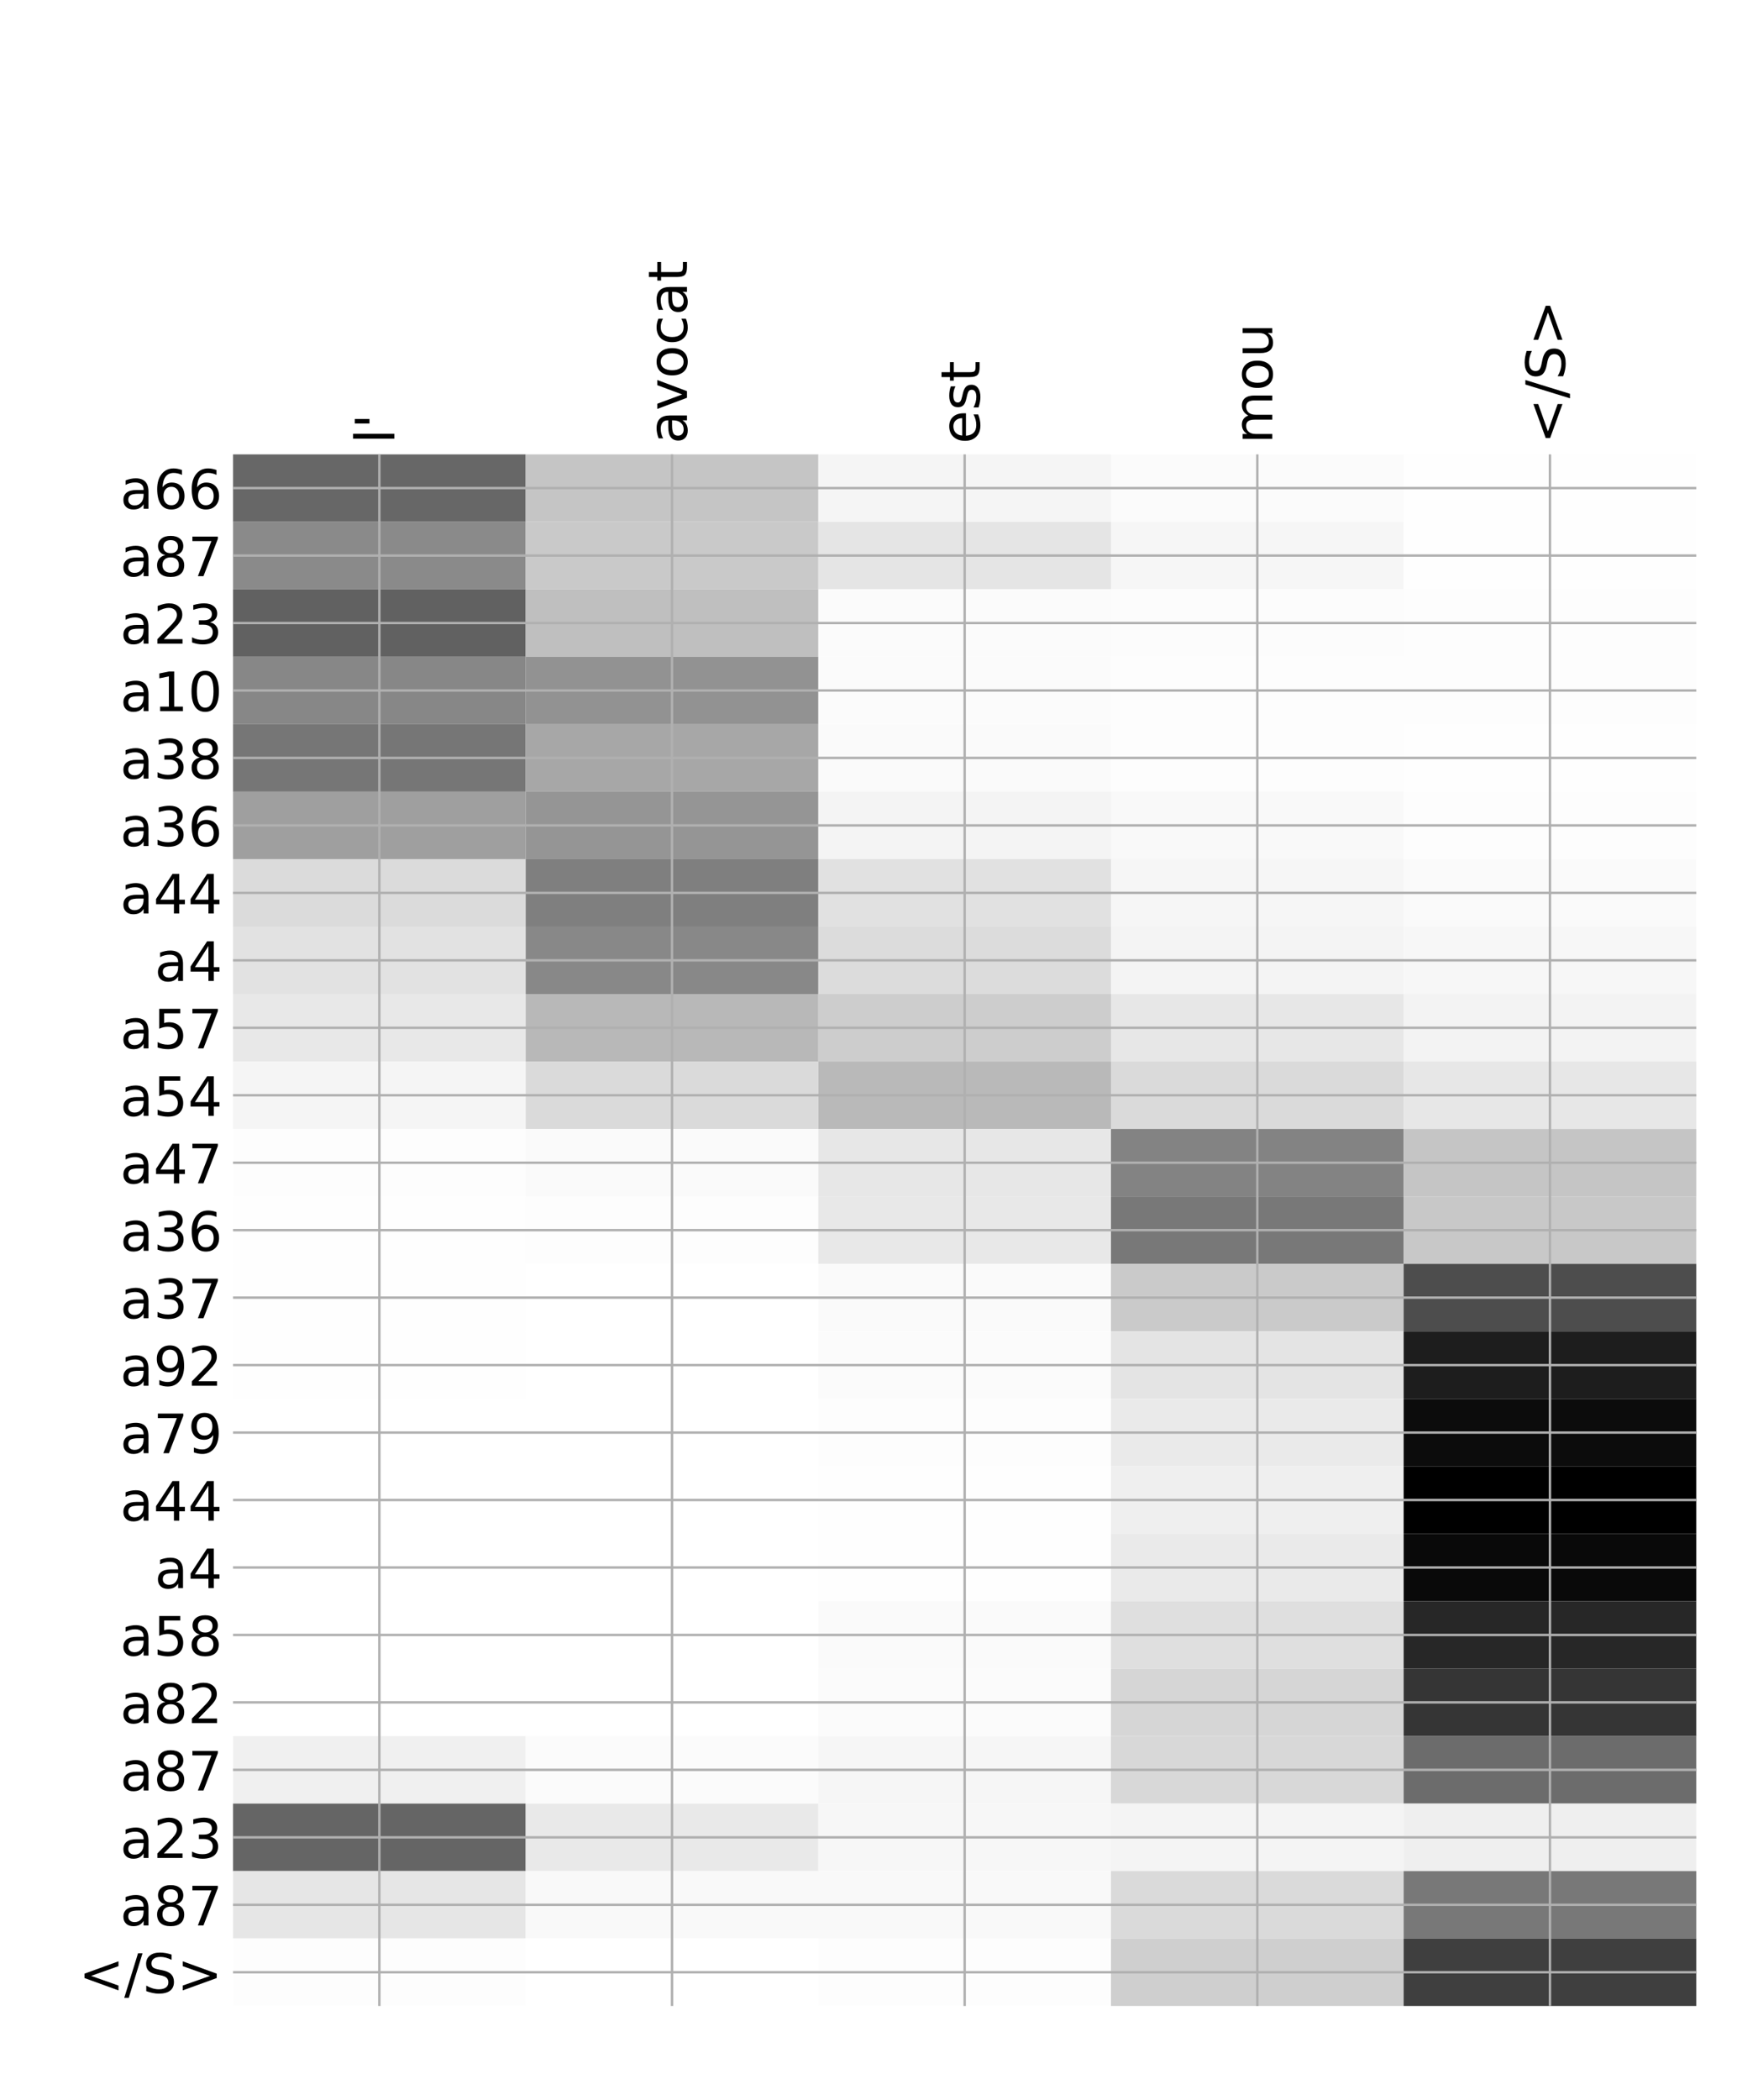 <?xml version="1.0" encoding="utf-8" standalone="no"?>
<!DOCTYPE svg PUBLIC "-//W3C//DTD SVG 1.1//EN"
  "http://www.w3.org/Graphics/SVG/1.1/DTD/svg11.dtd">
<!-- Created with matplotlib (http://matplotlib.org/) -->
<svg height="696pt" version="1.1" viewBox="0 0 576 696" width="576pt" xmlns="http://www.w3.org/2000/svg" xmlns:xlink="http://www.w3.org/1999/xlink">
 <defs>
  <style type="text/css">
*{stroke-linecap:butt;stroke-linejoin:round;}
  </style>
 </defs>
 <g id="figure_1">
  <g id="patch_1">
   <path d="M 0 696 
L 576 696 
L 576 0 
L 0 0 
z
" style="fill:#ffffff;"/>
  </g>
  <g id="axes_1">
   <g id="PolyCollection_1">
    <path clip-path="url(#pc115f60d70)" d="M 77.275 150.599 
L 77.275 172.958 
L 174.32 172.958 
L 174.32 150.599 
L 77.275 150.599 
z
" style="fill:#676767;"/>
    <path clip-path="url(#pc115f60d70)" d="M 174.32 150.599 
L 174.32 172.958 
L 271.365 172.958 
L 271.365 150.599 
L 174.32 150.599 
z
" style="fill:#c5c5c5;"/>
    <path clip-path="url(#pc115f60d70)" d="M 271.365 150.599 
L 271.365 172.958 
L 368.41 172.958 
L 368.41 150.599 
L 271.365 150.599 
z
" style="fill:#f5f5f5;"/>
    <path clip-path="url(#pc115f60d70)" d="M 368.41 150.599 
L 368.41 172.958 
L 465.455 172.958 
L 465.455 150.599 
L 368.41 150.599 
z
" style="fill:#fbfbfb;"/>
    <path clip-path="url(#pc115f60d70)" d="M 465.455 150.599 
L 465.455 172.958 
L 562.5 172.958 
L 562.5 150.599 
L 465.455 150.599 
z
" style="fill:#fefefe;"/>
    <path clip-path="url(#pc115f60d70)" d="M 77.275 172.958 
L 77.275 195.318 
L 174.32 195.318 
L 174.32 172.958 
L 77.275 172.958 
z
" style="fill:#8a8a8a;"/>
    <path clip-path="url(#pc115f60d70)" d="M 174.32 172.958 
L 174.32 195.318 
L 271.365 195.318 
L 271.365 172.958 
L 174.32 172.958 
z
" style="fill:#c9c9c9;"/>
    <path clip-path="url(#pc115f60d70)" d="M 271.365 172.958 
L 271.365 195.318 
L 368.41 195.318 
L 368.41 172.958 
L 271.365 172.958 
z
" style="fill:#e5e5e5;"/>
    <path clip-path="url(#pc115f60d70)" d="M 368.41 172.958 
L 368.41 195.318 
L 465.455 195.318 
L 465.455 172.958 
L 368.41 172.958 
z
" style="fill:#f6f6f6;"/>
    <path clip-path="url(#pc115f60d70)" d="M 465.455 172.958 
L 465.455 195.318 
L 562.5 195.318 
L 562.5 172.958 
L 465.455 172.958 
z
" style="fill:#fefefe;"/>
    <path clip-path="url(#pc115f60d70)" d="M 77.275 195.318 
L 77.275 217.678 
L 174.32 217.678 
L 174.32 195.318 
L 77.275 195.318 
z
" style="fill:#616161;"/>
    <path clip-path="url(#pc115f60d70)" d="M 174.32 195.318 
L 174.32 217.678 
L 271.365 217.678 
L 271.365 195.318 
L 174.32 195.318 
z
" style="fill:#bfbfbf;"/>
    <path clip-path="url(#pc115f60d70)" d="M 271.365 195.318 
L 271.365 217.678 
L 368.41 217.678 
L 368.41 195.318 
L 271.365 195.318 
z
" style="fill:#fbfbfb;"/>
    <path clip-path="url(#pc115f60d70)" d="M 368.41 195.318 
L 368.41 217.678 
L 465.455 217.678 
L 465.455 195.318 
L 368.41 195.318 
z
" style="fill:#fcfcfc;"/>
    <path clip-path="url(#pc115f60d70)" d="M 465.455 195.318 
L 465.455 217.678 
L 562.5 217.678 
L 562.5 195.318 
L 465.455 195.318 
z
" style="fill:#fdfdfd;"/>
    <path clip-path="url(#pc115f60d70)" d="M 77.275 217.678 
L 77.275 240.038 
L 174.32 240.038 
L 174.32 217.678 
L 77.275 217.678 
z
" style="fill:#878787;"/>
    <path clip-path="url(#pc115f60d70)" d="M 174.32 217.678 
L 174.32 240.038 
L 271.365 240.038 
L 271.365 217.678 
L 174.32 217.678 
z
" style="fill:#929292;"/>
    <path clip-path="url(#pc115f60d70)" d="M 271.365 217.678 
L 271.365 240.038 
L 368.41 240.038 
L 368.41 217.678 
L 271.365 217.678 
z
" style="fill:#fbfbfb;"/>
    <path clip-path="url(#pc115f60d70)" d="M 368.41 217.678 
L 368.41 240.038 
L 465.455 240.038 
L 465.455 217.678 
L 368.41 217.678 
z
" style="fill:#fdfdfd;"/>
    <path clip-path="url(#pc115f60d70)" d="M 465.455 217.678 
L 465.455 240.038 
L 562.5 240.038 
L 562.5 217.678 
L 465.455 217.678 
z
" style="fill:#fdfdfd;"/>
    <path clip-path="url(#pc115f60d70)" d="M 77.275 240.038 
L 77.275 262.398 
L 174.32 262.398 
L 174.32 240.038 
L 77.275 240.038 
z
" style="fill:#767676;"/>
    <path clip-path="url(#pc115f60d70)" d="M 174.32 240.038 
L 174.32 262.398 
L 271.365 262.398 
L 271.365 240.038 
L 174.32 240.038 
z
" style="fill:#a7a7a7;"/>
    <path clip-path="url(#pc115f60d70)" d="M 271.365 240.038 
L 271.365 262.398 
L 368.41 262.398 
L 368.41 240.038 
L 271.365 240.038 
z
" style="fill:#fafafa;"/>
    <path clip-path="url(#pc115f60d70)" d="M 368.41 240.038 
L 368.41 262.398 
L 465.455 262.398 
L 465.455 240.038 
L 368.41 240.038 
z
" style="fill:#fdfdfd;"/>
    <path clip-path="url(#pc115f60d70)" d="M 465.455 240.038 
L 465.455 262.398 
L 562.5 262.398 
L 562.5 240.038 
L 465.455 240.038 
z
" style="fill:#fefefe;"/>
    <path clip-path="url(#pc115f60d70)" d="M 77.275 262.398 
L 77.275 284.758 
L 174.32 284.758 
L 174.32 262.398 
L 77.275 262.398 
z
" style="fill:#9f9f9f;"/>
    <path clip-path="url(#pc115f60d70)" d="M 174.32 262.398 
L 174.32 284.758 
L 271.365 284.758 
L 271.365 262.398 
L 174.32 262.398 
z
" style="fill:#959595;"/>
    <path clip-path="url(#pc115f60d70)" d="M 271.365 262.398 
L 271.365 284.758 
L 368.41 284.758 
L 368.41 262.398 
L 271.365 262.398 
z
" style="fill:#f4f4f4;"/>
    <path clip-path="url(#pc115f60d70)" d="M 368.41 262.398 
L 368.41 284.758 
L 465.455 284.758 
L 465.455 262.398 
L 368.41 262.398 
z
" style="fill:#f9f9f9;"/>
    <path clip-path="url(#pc115f60d70)" d="M 465.455 262.398 
L 465.455 284.758 
L 562.5 284.758 
L 562.5 262.398 
L 465.455 262.398 
z
" style="fill:#fdfdfd;"/>
    <path clip-path="url(#pc115f60d70)" d="M 77.275 284.758 
L 77.275 307.118 
L 174.32 307.118 
L 174.32 284.758 
L 77.275 284.758 
z
" style="fill:#dbdbdb;"/>
    <path clip-path="url(#pc115f60d70)" d="M 174.32 284.758 
L 174.32 307.118 
L 271.365 307.118 
L 271.365 284.758 
L 174.32 284.758 
z
" style="fill:#7f7f7f;"/>
    <path clip-path="url(#pc115f60d70)" d="M 271.365 284.758 
L 271.365 307.118 
L 368.41 307.118 
L 368.41 284.758 
L 271.365 284.758 
z
" style="fill:#e1e1e1;"/>
    <path clip-path="url(#pc115f60d70)" d="M 368.41 284.758 
L 368.41 307.118 
L 465.455 307.118 
L 465.455 284.758 
L 368.41 284.758 
z
" style="fill:#f6f6f6;"/>
    <path clip-path="url(#pc115f60d70)" d="M 465.455 284.758 
L 465.455 307.118 
L 562.5 307.118 
L 562.5 284.758 
L 465.455 284.758 
z
" style="fill:#fafafa;"/>
    <path clip-path="url(#pc115f60d70)" d="M 77.275 307.118 
L 77.275 329.478 
L 174.32 329.478 
L 174.32 307.118 
L 77.275 307.118 
z
" style="fill:#e2e2e2;"/>
    <path clip-path="url(#pc115f60d70)" d="M 174.32 307.118 
L 174.32 329.478 
L 271.365 329.478 
L 271.365 307.118 
L 174.32 307.118 
z
" style="fill:#888888;"/>
    <path clip-path="url(#pc115f60d70)" d="M 271.365 307.118 
L 271.365 329.478 
L 368.41 329.478 
L 368.41 307.118 
L 271.365 307.118 
z
" style="fill:#dcdcdc;"/>
    <path clip-path="url(#pc115f60d70)" d="M 368.41 307.118 
L 368.41 329.478 
L 465.455 329.478 
L 465.455 307.118 
L 368.41 307.118 
z
" style="fill:#f4f4f4;"/>
    <path clip-path="url(#pc115f60d70)" d="M 465.455 307.118 
L 465.455 329.478 
L 562.5 329.478 
L 562.5 307.118 
L 465.455 307.118 
z
" style="fill:#f7f7f7;"/>
    <path clip-path="url(#pc115f60d70)" d="M 77.275 329.478 
L 77.275 351.837 
L 174.32 351.837 
L 174.32 329.478 
L 77.275 329.478 
z
" style="fill:#e8e8e8;"/>
    <path clip-path="url(#pc115f60d70)" d="M 174.32 329.478 
L 174.32 351.837 
L 271.365 351.837 
L 271.365 329.478 
L 174.32 329.478 
z
" style="fill:#b8b8b8;"/>
    <path clip-path="url(#pc115f60d70)" d="M 271.365 329.478 
L 271.365 351.837 
L 368.41 351.837 
L 368.41 329.478 
L 271.365 329.478 
z
" style="fill:#cdcdcd;"/>
    <path clip-path="url(#pc115f60d70)" d="M 368.41 329.478 
L 368.41 351.837 
L 465.455 351.837 
L 465.455 329.478 
L 368.41 329.478 
z
" style="fill:#e7e7e7;"/>
    <path clip-path="url(#pc115f60d70)" d="M 465.455 329.478 
L 465.455 351.837 
L 562.5 351.837 
L 562.5 329.478 
L 465.455 329.478 
z
" style="fill:#f3f3f3;"/>
    <path clip-path="url(#pc115f60d70)" d="M 77.275 351.837 
L 77.275 374.197 
L 174.32 374.197 
L 174.32 351.837 
L 77.275 351.837 
z
" style="fill:#f5f5f5;"/>
    <path clip-path="url(#pc115f60d70)" d="M 174.32 351.837 
L 174.32 374.197 
L 271.365 374.197 
L 271.365 351.837 
L 174.32 351.837 
z
" style="fill:#dadada;"/>
    <path clip-path="url(#pc115f60d70)" d="M 271.365 351.837 
L 271.365 374.197 
L 368.41 374.197 
L 368.41 351.837 
L 271.365 351.837 
z
" style="fill:#b9b9b9;"/>
    <path clip-path="url(#pc115f60d70)" d="M 368.41 351.837 
L 368.41 374.197 
L 465.455 374.197 
L 465.455 351.837 
L 368.41 351.837 
z
" style="fill:#dadada;"/>
    <path clip-path="url(#pc115f60d70)" d="M 465.455 351.837 
L 465.455 374.197 
L 562.5 374.197 
L 562.5 351.837 
L 465.455 351.837 
z
" style="fill:#e7e7e7;"/>
    <path clip-path="url(#pc115f60d70)" d="M 77.275 374.197 
L 77.275 396.557 
L 174.32 396.557 
L 174.32 374.197 
L 77.275 374.197 
z
" style="fill:#fdfdfd;"/>
    <path clip-path="url(#pc115f60d70)" d="M 174.32 374.197 
L 174.32 396.557 
L 271.365 396.557 
L 271.365 374.197 
L 174.32 374.197 
z
" style="fill:#fafafa;"/>
    <path clip-path="url(#pc115f60d70)" d="M 271.365 374.197 
L 271.365 396.557 
L 368.41 396.557 
L 368.41 374.197 
L 271.365 374.197 
z
" style="fill:#e7e7e7;"/>
    <path clip-path="url(#pc115f60d70)" d="M 368.41 374.197 
L 368.41 396.557 
L 465.455 396.557 
L 465.455 374.197 
L 368.41 374.197 
z
" style="fill:#838383;"/>
    <path clip-path="url(#pc115f60d70)" d="M 465.455 374.197 
L 465.455 396.557 
L 562.5 396.557 
L 562.5 374.197 
L 465.455 374.197 
z
" style="fill:#c5c5c5;"/>
    <path clip-path="url(#pc115f60d70)" d="M 77.275 396.557 
L 77.275 418.917 
L 174.32 418.917 
L 174.32 396.557 
L 77.275 396.557 
z
" style="fill:#fefefe;"/>
    <path clip-path="url(#pc115f60d70)" d="M 174.32 396.557 
L 174.32 418.917 
L 271.365 418.917 
L 271.365 396.557 
L 174.32 396.557 
z
" style="fill:#fdfdfd;"/>
    <path clip-path="url(#pc115f60d70)" d="M 271.365 396.557 
L 271.365 418.917 
L 368.41 418.917 
L 368.41 396.557 
L 271.365 396.557 
z
" style="fill:#e8e8e8;"/>
    <path clip-path="url(#pc115f60d70)" d="M 368.41 396.557 
L 368.41 418.917 
L 465.455 418.917 
L 465.455 396.557 
L 368.41 396.557 
z
" style="fill:#787878;"/>
    <path clip-path="url(#pc115f60d70)" d="M 465.455 396.557 
L 465.455 418.917 
L 562.5 418.917 
L 562.5 396.557 
L 465.455 396.557 
z
" style="fill:#c8c8c8;"/>
    <path clip-path="url(#pc115f60d70)" d="M 77.275 418.917 
L 77.275 441.277 
L 174.32 441.277 
L 174.32 418.917 
L 77.275 418.917 
z
" style="fill:#fefefe;"/>
    <path clip-path="url(#pc115f60d70)" d="M 174.32 418.917 
L 174.32 441.277 
L 271.365 441.277 
L 271.365 418.917 
L 174.32 418.917 
z
" style="fill:#ffffff;"/>
    <path clip-path="url(#pc115f60d70)" d="M 271.365 418.917 
L 271.365 441.277 
L 368.41 441.277 
L 368.41 418.917 
L 271.365 418.917 
z
" style="fill:#fafafa;"/>
    <path clip-path="url(#pc115f60d70)" d="M 368.41 418.917 
L 368.41 441.277 
L 465.455 441.277 
L 465.455 418.917 
L 368.41 418.917 
z
" style="fill:#cacaca;"/>
    <path clip-path="url(#pc115f60d70)" d="M 465.455 418.917 
L 465.455 441.277 
L 562.5 441.277 
L 562.5 418.917 
L 465.455 418.917 
z
" style="fill:#4d4d4d;"/>
    <path clip-path="url(#pc115f60d70)" d="M 77.275 441.277 
L 77.275 463.637 
L 174.32 463.637 
L 174.32 441.277 
L 77.275 441.277 
z
" style="fill:#fefefe;"/>
    <path clip-path="url(#pc115f60d70)" d="M 174.32 441.277 
L 174.32 463.637 
L 271.365 463.637 
L 271.365 441.277 
L 174.32 441.277 
z
" style="fill:#ffffff;"/>
    <path clip-path="url(#pc115f60d70)" d="M 271.365 441.277 
L 271.365 463.637 
L 368.41 463.637 
L 368.41 441.277 
L 271.365 441.277 
z
" style="fill:#fbfbfb;"/>
    <path clip-path="url(#pc115f60d70)" d="M 368.41 441.277 
L 368.41 463.637 
L 465.455 463.637 
L 465.455 441.277 
L 368.41 441.277 
z
" style="fill:#e4e4e4;"/>
    <path clip-path="url(#pc115f60d70)" d="M 465.455 441.277 
L 465.455 463.637 
L 562.5 463.637 
L 562.5 441.277 
L 465.455 441.277 
z
" style="fill:#1d1d1d;"/>
    <path clip-path="url(#pc115f60d70)" d="M 77.275 463.637 
L 77.275 485.997 
L 174.32 485.997 
L 174.32 463.637 
L 77.275 463.637 
z
" style="fill:#ffffff;"/>
    <path clip-path="url(#pc115f60d70)" d="M 174.32 463.637 
L 174.32 485.997 
L 271.365 485.997 
L 271.365 463.637 
L 174.32 463.637 
z
" style="fill:#ffffff;"/>
    <path clip-path="url(#pc115f60d70)" d="M 271.365 463.637 
L 271.365 485.997 
L 368.41 485.997 
L 368.41 463.637 
L 271.365 463.637 
z
" style="fill:#fdfdfd;"/>
    <path clip-path="url(#pc115f60d70)" d="M 368.41 463.637 
L 368.41 485.997 
L 465.455 485.997 
L 465.455 463.637 
L 368.41 463.637 
z
" style="fill:#eaeaea;"/>
    <path clip-path="url(#pc115f60d70)" d="M 465.455 463.637 
L 465.455 485.997 
L 562.5 485.997 
L 562.5 463.637 
L 465.455 463.637 
z
" style="fill:#0c0c0c;"/>
    <path clip-path="url(#pc115f60d70)" d="M 77.275 485.997 
L 77.275 508.356 
L 174.32 508.356 
L 174.32 485.997 
L 77.275 485.997 
z
" style="fill:#ffffff;"/>
    <path clip-path="url(#pc115f60d70)" d="M 174.32 485.997 
L 174.32 508.356 
L 271.365 508.356 
L 271.365 485.997 
L 174.32 485.997 
z
" style="fill:#ffffff;"/>
    <path clip-path="url(#pc115f60d70)" d="M 271.365 485.997 
L 271.365 508.356 
L 368.41 508.356 
L 368.41 485.997 
L 271.365 485.997 
z
" style="fill:#fefefe;"/>
    <path clip-path="url(#pc115f60d70)" d="M 368.41 485.997 
L 368.41 508.356 
L 465.455 508.356 
L 465.455 485.997 
L 368.41 485.997 
z
" style="fill:#efefef;"/>
    <path clip-path="url(#pc115f60d70)" d="M 465.455 485.997 
L 465.455 508.356 
L 562.5 508.356 
L 562.5 485.997 
L 465.455 485.997 
z
"/>
    <path clip-path="url(#pc115f60d70)" d="M 77.275 508.356 
L 77.275 530.716 
L 174.32 530.716 
L 174.32 508.356 
L 77.275 508.356 
z
" style="fill:#ffffff;"/>
    <path clip-path="url(#pc115f60d70)" d="M 174.32 508.356 
L 174.32 530.716 
L 271.365 530.716 
L 271.365 508.356 
L 174.32 508.356 
z
" style="fill:#ffffff;"/>
    <path clip-path="url(#pc115f60d70)" d="M 271.365 508.356 
L 271.365 530.716 
L 368.41 530.716 
L 368.41 508.356 
L 271.365 508.356 
z
" style="fill:#fefefe;"/>
    <path clip-path="url(#pc115f60d70)" d="M 368.41 508.356 
L 368.41 530.716 
L 465.455 530.716 
L 465.455 508.356 
L 368.41 508.356 
z
" style="fill:#eaeaea;"/>
    <path clip-path="url(#pc115f60d70)" d="M 465.455 508.356 
L 465.455 530.716 
L 562.5 530.716 
L 562.5 508.356 
L 465.455 508.356 
z
" style="fill:#090909;"/>
    <path clip-path="url(#pc115f60d70)" d="M 77.275 530.716 
L 77.275 553.076 
L 174.32 553.076 
L 174.32 530.716 
L 77.275 530.716 
z
" style="fill:#ffffff;"/>
    <path clip-path="url(#pc115f60d70)" d="M 174.32 530.716 
L 174.32 553.076 
L 271.365 553.076 
L 271.365 530.716 
L 174.32 530.716 
z
" style="fill:#ffffff;"/>
    <path clip-path="url(#pc115f60d70)" d="M 271.365 530.716 
L 271.365 553.076 
L 368.41 553.076 
L 368.41 530.716 
L 271.365 530.716 
z
" style="fill:#fafafa;"/>
    <path clip-path="url(#pc115f60d70)" d="M 368.41 530.716 
L 368.41 553.076 
L 465.455 553.076 
L 465.455 530.716 
L 368.41 530.716 
z
" style="fill:#dfdfdf;"/>
    <path clip-path="url(#pc115f60d70)" d="M 465.455 530.716 
L 465.455 553.076 
L 562.5 553.076 
L 562.5 530.716 
L 465.455 530.716 
z
" style="fill:#272727;"/>
    <path clip-path="url(#pc115f60d70)" d="M 77.275 553.076 
L 77.275 575.436 
L 174.32 575.436 
L 174.32 553.076 
L 77.275 553.076 
z
" style="fill:#ffffff;"/>
    <path clip-path="url(#pc115f60d70)" d="M 174.32 553.076 
L 174.32 575.436 
L 271.365 575.436 
L 271.365 553.076 
L 174.32 553.076 
z
" style="fill:#ffffff;"/>
    <path clip-path="url(#pc115f60d70)" d="M 271.365 553.076 
L 271.365 575.436 
L 368.41 575.436 
L 368.41 553.076 
L 271.365 553.076 
z
" style="fill:#fbfbfb;"/>
    <path clip-path="url(#pc115f60d70)" d="M 368.41 553.076 
L 368.41 575.436 
L 465.455 575.436 
L 465.455 553.076 
L 368.41 553.076 
z
" style="fill:#d6d6d6;"/>
    <path clip-path="url(#pc115f60d70)" d="M 465.455 553.076 
L 465.455 575.436 
L 562.5 575.436 
L 562.5 553.076 
L 465.455 553.076 
z
" style="fill:#353535;"/>
    <path clip-path="url(#pc115f60d70)" d="M 77.275 575.436 
L 77.275 597.796 
L 174.32 597.796 
L 174.32 575.436 
L 77.275 575.436 
z
" style="fill:#f0f0f0;"/>
    <path clip-path="url(#pc115f60d70)" d="M 174.32 575.436 
L 174.32 597.796 
L 271.365 597.796 
L 271.365 575.436 
L 174.32 575.436 
z
" style="fill:#fbfbfb;"/>
    <path clip-path="url(#pc115f60d70)" d="M 271.365 575.436 
L 271.365 597.796 
L 368.41 597.796 
L 368.41 575.436 
L 271.365 575.436 
z
" style="fill:#f6f6f6;"/>
    <path clip-path="url(#pc115f60d70)" d="M 368.41 575.436 
L 368.41 597.796 
L 465.455 597.796 
L 465.455 575.436 
L 368.41 575.436 
z
" style="fill:#d8d8d8;"/>
    <path clip-path="url(#pc115f60d70)" d="M 465.455 575.436 
L 465.455 597.796 
L 562.5 597.796 
L 562.5 575.436 
L 465.455 575.436 
z
" style="fill:#6c6c6c;"/>
    <path clip-path="url(#pc115f60d70)" d="M 77.275 597.796 
L 77.275 620.156 
L 174.32 620.156 
L 174.32 597.796 
L 77.275 597.796 
z
" style="fill:#656565;"/>
    <path clip-path="url(#pc115f60d70)" d="M 174.32 597.796 
L 174.32 620.156 
L 271.365 620.156 
L 271.365 597.796 
L 174.32 597.796 
z
" style="fill:#e9e9e9;"/>
    <path clip-path="url(#pc115f60d70)" d="M 271.365 597.796 
L 271.365 620.156 
L 368.41 620.156 
L 368.41 597.796 
L 271.365 597.796 
z
" style="fill:#f7f7f7;"/>
    <path clip-path="url(#pc115f60d70)" d="M 368.41 597.796 
L 368.41 620.156 
L 465.455 620.156 
L 465.455 597.796 
L 368.41 597.796 
z
" style="fill:#f4f4f4;"/>
    <path clip-path="url(#pc115f60d70)" d="M 465.455 597.796 
L 465.455 620.156 
L 562.5 620.156 
L 562.5 597.796 
L 465.455 597.796 
z
" style="fill:#efefef;"/>
    <path clip-path="url(#pc115f60d70)" d="M 77.275 620.156 
L 77.275 642.516 
L 174.32 642.516 
L 174.32 620.156 
L 77.275 620.156 
z
" style="fill:#e6e6e6;"/>
    <path clip-path="url(#pc115f60d70)" d="M 174.32 620.156 
L 174.32 642.516 
L 271.365 642.516 
L 271.365 620.156 
L 174.32 620.156 
z
" style="fill:#f9f9f9;"/>
    <path clip-path="url(#pc115f60d70)" d="M 271.365 620.156 
L 271.365 642.516 
L 368.41 642.516 
L 368.41 620.156 
L 271.365 620.156 
z
" style="fill:#f9f9f9;"/>
    <path clip-path="url(#pc115f60d70)" d="M 368.41 620.156 
L 368.41 642.516 
L 465.455 642.516 
L 465.455 620.156 
L 368.41 620.156 
z
" style="fill:#dadada;"/>
    <path clip-path="url(#pc115f60d70)" d="M 465.455 620.156 
L 465.455 642.516 
L 562.5 642.516 
L 562.5 620.156 
L 465.455 620.156 
z
" style="fill:#787878;"/>
    <path clip-path="url(#pc115f60d70)" d="M 77.275 642.516 
L 77.275 664.875 
L 174.32 664.875 
L 174.32 642.516 
L 77.275 642.516 
z
" style="fill:#fdfdfd;"/>
    <path clip-path="url(#pc115f60d70)" d="M 174.32 642.516 
L 174.32 664.875 
L 271.365 664.875 
L 271.365 642.516 
L 174.32 642.516 
z
" style="fill:#ffffff;"/>
    <path clip-path="url(#pc115f60d70)" d="M 271.365 642.516 
L 271.365 664.875 
L 368.41 664.875 
L 368.41 642.516 
L 271.365 642.516 
z
" style="fill:#fdfdfd;"/>
    <path clip-path="url(#pc115f60d70)" d="M 368.41 642.516 
L 368.41 664.875 
L 465.455 664.875 
L 465.455 642.516 
L 368.41 642.516 
z
" style="fill:#cfcfcf;"/>
    <path clip-path="url(#pc115f60d70)" d="M 465.455 642.516 
L 465.455 664.875 
L 562.5 664.875 
L 562.5 642.516 
L 465.455 642.516 
z
" style="fill:#3f3f3f;"/>
   </g>
   <g id="matplotlib.axis_1">
    <g id="xtick_1">
     <g id="line2d_1">
      <path clip-path="url(#pc115f60d70)" d="M 125.797 664.875 
L 125.797 150.599 
" style="fill:none;stroke:#b0b0b0;stroke-linecap:square;stroke-width:0.8;"/>
     </g>
     <g id="line2d_2"/>
     <g id="text_1">
      <!-- l' -->
      <defs>
       <path d="M 9.422 75.984 
L 18.406 75.984 
L 18.406 0 
L 9.422 0 
z
" id="DejaVuSans-6c"/>
       <path d="M 17.922 72.906 
L 17.922 45.797 
L 9.625 45.797 
L 9.625 72.906 
z
" id="DejaVuSans-27"/>
      </defs>
      <g transform="translate(130.764 147.099)rotate(-90)scale(0.18 -0.18)">
       <use xlink:href="#DejaVuSans-6c"/>
       <use x="27.783" xlink:href="#DejaVuSans-27"/>
      </g>
     </g>
    </g>
    <g id="xtick_2">
     <g id="line2d_3">
      <path clip-path="url(#pc115f60d70)" d="M 222.843 664.875 
L 222.843 150.599 
" style="fill:none;stroke:#b0b0b0;stroke-linecap:square;stroke-width:0.8;"/>
     </g>
     <g id="line2d_4"/>
     <g id="text_2">
      <!-- avocat -->
      <defs>
       <path d="M 34.281 27.484 
Q 23.391 27.484 19.188 25 
Q 14.984 22.516 14.984 16.5 
Q 14.984 11.719 18.141 8.906 
Q 21.297 6.109 26.703 6.109 
Q 34.188 6.109 38.703 11.406 
Q 43.219 16.703 43.219 25.484 
L 43.219 27.484 
z
M 52.203 31.203 
L 52.203 0 
L 43.219 0 
L 43.219 8.297 
Q 40.141 3.328 35.547 0.953 
Q 30.953 -1.422 24.312 -1.422 
Q 15.922 -1.422 10.953 3.297 
Q 6 8.016 6 15.922 
Q 6 25.141 12.172 29.828 
Q 18.359 34.516 30.609 34.516 
L 43.219 34.516 
L 43.219 35.406 
Q 43.219 41.609 39.141 45 
Q 35.062 48.391 27.688 48.391 
Q 23 48.391 18.547 47.266 
Q 14.109 46.141 10.016 43.891 
L 10.016 52.203 
Q 14.938 54.109 19.578 55.047 
Q 24.219 56 28.609 56 
Q 40.484 56 46.344 49.844 
Q 52.203 43.703 52.203 31.203 
z
" id="DejaVuSans-61"/>
       <path d="M 2.984 54.688 
L 12.5 54.688 
L 29.594 8.797 
L 46.688 54.688 
L 56.203 54.688 
L 35.688 0 
L 23.484 0 
z
" id="DejaVuSans-76"/>
       <path d="M 30.609 48.391 
Q 23.391 48.391 19.188 42.75 
Q 14.984 37.109 14.984 27.297 
Q 14.984 17.484 19.156 11.844 
Q 23.344 6.203 30.609 6.203 
Q 37.797 6.203 41.984 11.859 
Q 46.188 17.531 46.188 27.297 
Q 46.188 37.016 41.984 42.703 
Q 37.797 48.391 30.609 48.391 
z
M 30.609 56 
Q 42.328 56 49.016 48.375 
Q 55.719 40.766 55.719 27.297 
Q 55.719 13.875 49.016 6.219 
Q 42.328 -1.422 30.609 -1.422 
Q 18.844 -1.422 12.172 6.219 
Q 5.516 13.875 5.516 27.297 
Q 5.516 40.766 12.172 48.375 
Q 18.844 56 30.609 56 
z
" id="DejaVuSans-6f"/>
       <path d="M 48.781 52.594 
L 48.781 44.188 
Q 44.969 46.297 41.141 47.344 
Q 37.312 48.391 33.406 48.391 
Q 24.656 48.391 19.812 42.844 
Q 14.984 37.312 14.984 27.297 
Q 14.984 17.281 19.812 11.734 
Q 24.656 6.203 33.406 6.203 
Q 37.312 6.203 41.141 7.25 
Q 44.969 8.297 48.781 10.406 
L 48.781 2.094 
Q 45.016 0.344 40.984 -0.531 
Q 36.969 -1.422 32.422 -1.422 
Q 20.062 -1.422 12.781 6.344 
Q 5.516 14.109 5.516 27.297 
Q 5.516 40.672 12.859 48.328 
Q 20.219 56 33.016 56 
Q 37.156 56 41.109 55.141 
Q 45.062 54.297 48.781 52.594 
z
" id="DejaVuSans-63"/>
       <path d="M 18.312 70.219 
L 18.312 54.688 
L 36.812 54.688 
L 36.812 47.703 
L 18.312 47.703 
L 18.312 18.016 
Q 18.312 11.328 20.141 9.422 
Q 21.969 7.516 27.594 7.516 
L 36.812 7.516 
L 36.812 0 
L 27.594 0 
Q 17.188 0 13.234 3.875 
Q 9.281 7.766 9.281 18.016 
L 9.281 47.703 
L 2.688 47.703 
L 2.688 54.688 
L 9.281 54.688 
L 9.281 70.219 
z
" id="DejaVuSans-74"/>
      </defs>
      <g transform="translate(227.809 147.099)rotate(-90)scale(0.18 -0.18)">
       <use xlink:href="#DejaVuSans-61"/>
       <use x="61.279" xlink:href="#DejaVuSans-76"/>
       <use x="120.459" xlink:href="#DejaVuSans-6f"/>
       <use x="181.641" xlink:href="#DejaVuSans-63"/>
       <use x="236.621" xlink:href="#DejaVuSans-61"/>
       <use x="297.9" xlink:href="#DejaVuSans-74"/>
      </g>
     </g>
    </g>
    <g id="xtick_3">
     <g id="line2d_5">
      <path clip-path="url(#pc115f60d70)" d="M 319.887 664.875 
L 319.887 150.599 
" style="fill:none;stroke:#b0b0b0;stroke-linecap:square;stroke-width:0.8;"/>
     </g>
     <g id="line2d_6"/>
     <g id="text_3">
      <!-- est -->
      <defs>
       <path d="M 56.203 29.594 
L 56.203 25.203 
L 14.891 25.203 
Q 15.484 15.922 20.484 11.062 
Q 25.484 6.203 34.422 6.203 
Q 39.594 6.203 44.453 7.469 
Q 49.312 8.734 54.109 11.281 
L 54.109 2.781 
Q 49.266 0.734 44.188 -0.344 
Q 39.109 -1.422 33.891 -1.422 
Q 20.797 -1.422 13.156 6.188 
Q 5.516 13.812 5.516 26.812 
Q 5.516 40.234 12.766 48.109 
Q 20.016 56 32.328 56 
Q 43.359 56 49.781 48.891 
Q 56.203 41.797 56.203 29.594 
z
M 47.219 32.234 
Q 47.125 39.594 43.094 43.984 
Q 39.062 48.391 32.422 48.391 
Q 24.906 48.391 20.391 44.141 
Q 15.875 39.891 15.188 32.172 
z
" id="DejaVuSans-65"/>
       <path d="M 44.281 53.078 
L 44.281 44.578 
Q 40.484 46.531 36.375 47.5 
Q 32.281 48.484 27.875 48.484 
Q 21.188 48.484 17.844 46.438 
Q 14.5 44.391 14.5 40.281 
Q 14.5 37.156 16.891 35.375 
Q 19.281 33.594 26.516 31.984 
L 29.594 31.297 
Q 39.156 29.25 43.188 25.516 
Q 47.219 21.781 47.219 15.094 
Q 47.219 7.469 41.188 3.016 
Q 35.156 -1.422 24.609 -1.422 
Q 20.219 -1.422 15.453 -0.562 
Q 10.688 0.297 5.422 2 
L 5.422 11.281 
Q 10.406 8.688 15.234 7.391 
Q 20.062 6.109 24.812 6.109 
Q 31.156 6.109 34.562 8.281 
Q 37.984 10.453 37.984 14.406 
Q 37.984 18.062 35.516 20.016 
Q 33.062 21.969 24.703 23.781 
L 21.578 24.516 
Q 13.234 26.266 9.516 29.906 
Q 5.812 33.547 5.812 39.891 
Q 5.812 47.609 11.281 51.797 
Q 16.75 56 26.812 56 
Q 31.781 56 36.172 55.266 
Q 40.578 54.547 44.281 53.078 
z
" id="DejaVuSans-73"/>
      </defs>
      <g transform="translate(324.854 147.099)rotate(-90)scale(0.18 -0.18)">
       <use xlink:href="#DejaVuSans-65"/>
       <use x="61.523" xlink:href="#DejaVuSans-73"/>
       <use x="113.623" xlink:href="#DejaVuSans-74"/>
      </g>
     </g>
    </g>
    <g id="xtick_4">
     <g id="line2d_7">
      <path clip-path="url(#pc115f60d70)" d="M 416.933 664.875 
L 416.933 150.599 
" style="fill:none;stroke:#b0b0b0;stroke-linecap:square;stroke-width:0.8;"/>
     </g>
     <g id="line2d_8"/>
     <g id="text_4">
      <!-- mou -->
      <defs>
       <path d="M 52 44.188 
Q 55.375 50.25 60.062 53.125 
Q 64.75 56 71.094 56 
Q 79.641 56 84.281 50.016 
Q 88.922 44.047 88.922 33.016 
L 88.922 0 
L 79.891 0 
L 79.891 32.719 
Q 79.891 40.578 77.094 44.375 
Q 74.312 48.188 68.609 48.188 
Q 61.625 48.188 57.562 43.547 
Q 53.516 38.922 53.516 30.906 
L 53.516 0 
L 44.484 0 
L 44.484 32.719 
Q 44.484 40.625 41.703 44.406 
Q 38.922 48.188 33.109 48.188 
Q 26.219 48.188 22.156 43.531 
Q 18.109 38.875 18.109 30.906 
L 18.109 0 
L 9.078 0 
L 9.078 54.688 
L 18.109 54.688 
L 18.109 46.188 
Q 21.188 51.219 25.484 53.609 
Q 29.781 56 35.688 56 
Q 41.656 56 45.828 52.969 
Q 50 49.953 52 44.188 
z
" id="DejaVuSans-6d"/>
       <path d="M 8.5 21.578 
L 8.5 54.688 
L 17.484 54.688 
L 17.484 21.922 
Q 17.484 14.156 20.5 10.266 
Q 23.531 6.391 29.594 6.391 
Q 36.859 6.391 41.078 11.031 
Q 45.312 15.672 45.312 23.688 
L 45.312 54.688 
L 54.297 54.688 
L 54.297 0 
L 45.312 0 
L 45.312 8.406 
Q 42.047 3.422 37.719 1 
Q 33.406 -1.422 27.688 -1.422 
Q 18.266 -1.422 13.375 4.438 
Q 8.5 10.297 8.5 21.578 
z
M 31.109 56 
z
" id="DejaVuSans-75"/>
      </defs>
      <g transform="translate(421.899 147.099)rotate(-90)scale(0.18 -0.18)">
       <use xlink:href="#DejaVuSans-6d"/>
       <use x="97.412" xlink:href="#DejaVuSans-6f"/>
       <use x="158.594" xlink:href="#DejaVuSans-75"/>
      </g>
     </g>
    </g>
    <g id="xtick_5">
     <g id="line2d_9">
      <path clip-path="url(#pc115f60d70)" d="M 513.977 664.875 
L 513.977 150.599 
" style="fill:none;stroke:#b0b0b0;stroke-linecap:square;stroke-width:0.8;"/>
     </g>
     <g id="line2d_10"/>
     <g id="text_5">
      <!-- &lt;/S&gt; -->
      <defs>
       <path d="M 73.188 49.219 
L 22.797 31.297 
L 73.188 13.484 
L 73.188 4.594 
L 10.594 27.297 
L 10.594 35.406 
L 73.188 58.109 
z
" id="DejaVuSans-3c"/>
       <path d="M 25.391 72.906 
L 33.688 72.906 
L 8.297 -9.281 
L 0 -9.281 
z
" id="DejaVuSans-2f"/>
       <path d="M 53.516 70.516 
L 53.516 60.891 
Q 47.906 63.578 42.922 64.891 
Q 37.938 66.219 33.297 66.219 
Q 25.25 66.219 20.875 63.094 
Q 16.5 59.969 16.5 54.203 
Q 16.5 49.359 19.406 46.891 
Q 22.312 44.438 30.422 42.922 
L 36.375 41.703 
Q 47.406 39.594 52.656 34.297 
Q 57.906 29 57.906 20.125 
Q 57.906 9.516 50.797 4.047 
Q 43.703 -1.422 29.984 -1.422 
Q 24.812 -1.422 18.969 -0.25 
Q 13.141 0.922 6.891 3.219 
L 6.891 13.375 
Q 12.891 10.016 18.656 8.297 
Q 24.422 6.594 29.984 6.594 
Q 38.422 6.594 43.016 9.906 
Q 47.609 13.234 47.609 19.391 
Q 47.609 24.75 44.312 27.781 
Q 41.016 30.812 33.5 32.328 
L 27.484 33.5 
Q 16.453 35.688 11.516 40.375 
Q 6.594 45.062 6.594 53.422 
Q 6.594 63.094 13.406 68.656 
Q 20.219 74.219 32.172 74.219 
Q 37.312 74.219 42.625 73.281 
Q 47.953 72.359 53.516 70.516 
z
" id="DejaVuSans-53"/>
       <path d="M 10.594 49.219 
L 10.594 58.109 
L 73.188 35.406 
L 73.188 27.297 
L 10.594 4.594 
L 10.594 13.484 
L 60.891 31.297 
z
" id="DejaVuSans-3e"/>
      </defs>
      <g transform="translate(518.944 147.099)rotate(-90)scale(0.18 -0.18)">
       <use xlink:href="#DejaVuSans-3c"/>
       <use x="83.789" xlink:href="#DejaVuSans-2f"/>
       <use x="117.48" xlink:href="#DejaVuSans-53"/>
       <use x="180.957" xlink:href="#DejaVuSans-3e"/>
      </g>
     </g>
    </g>
   </g>
   <g id="matplotlib.axis_2">
    <g id="ytick_1">
     <g id="line2d_11">
      <path clip-path="url(#pc115f60d70)" d="M 77.275 161.779 
L 562.5 161.779 
" style="fill:none;stroke:#b0b0b0;stroke-linecap:square;stroke-width:0.8;"/>
     </g>
     <g id="line2d_12"/>
     <g id="text_6">
      <!-- a66 -->
      <defs>
       <path d="M 33.016 40.375 
Q 26.375 40.375 22.484 35.828 
Q 18.609 31.297 18.609 23.391 
Q 18.609 15.531 22.484 10.953 
Q 26.375 6.391 33.016 6.391 
Q 39.656 6.391 43.531 10.953 
Q 47.406 15.531 47.406 23.391 
Q 47.406 31.297 43.531 35.828 
Q 39.656 40.375 33.016 40.375 
z
M 52.594 71.297 
L 52.594 62.312 
Q 48.875 64.062 45.094 64.984 
Q 41.312 65.922 37.594 65.922 
Q 27.828 65.922 22.672 59.328 
Q 17.531 52.734 16.797 39.406 
Q 19.672 43.656 24.016 45.922 
Q 28.375 48.188 33.594 48.188 
Q 44.578 48.188 50.953 41.516 
Q 57.328 34.859 57.328 23.391 
Q 57.328 12.156 50.688 5.359 
Q 44.047 -1.422 33.016 -1.422 
Q 20.359 -1.422 13.672 8.266 
Q 6.984 17.969 6.984 36.375 
Q 6.984 53.656 15.188 63.938 
Q 23.391 74.219 37.203 74.219 
Q 40.922 74.219 44.703 73.484 
Q 48.484 72.75 52.594 71.297 
z
" id="DejaVuSans-36"/>
      </defs>
      <g transform="translate(39.839 168.617)scale(0.18 -0.18)">
       <use xlink:href="#DejaVuSans-61"/>
       <use x="61.279" xlink:href="#DejaVuSans-36"/>
       <use x="124.902" xlink:href="#DejaVuSans-36"/>
      </g>
     </g>
    </g>
    <g id="ytick_2">
     <g id="line2d_13">
      <path clip-path="url(#pc115f60d70)" d="M 77.275 184.138 
L 562.5 184.138 
" style="fill:none;stroke:#b0b0b0;stroke-linecap:square;stroke-width:0.8;"/>
     </g>
     <g id="line2d_14"/>
     <g id="text_7">
      <!-- a87 -->
      <defs>
       <path d="M 31.781 34.625 
Q 24.75 34.625 20.719 30.859 
Q 16.703 27.094 16.703 20.516 
Q 16.703 13.922 20.719 10.156 
Q 24.75 6.391 31.781 6.391 
Q 38.812 6.391 42.859 10.172 
Q 46.922 13.969 46.922 20.516 
Q 46.922 27.094 42.891 30.859 
Q 38.875 34.625 31.781 34.625 
z
M 21.922 38.812 
Q 15.578 40.375 12.031 44.719 
Q 8.5 49.078 8.5 55.328 
Q 8.5 64.062 14.719 69.141 
Q 20.953 74.219 31.781 74.219 
Q 42.672 74.219 48.875 69.141 
Q 55.078 64.062 55.078 55.328 
Q 55.078 49.078 51.531 44.719 
Q 48 40.375 41.703 38.812 
Q 48.828 37.156 52.797 32.312 
Q 56.781 27.484 56.781 20.516 
Q 56.781 9.906 50.312 4.234 
Q 43.844 -1.422 31.781 -1.422 
Q 19.734 -1.422 13.25 4.234 
Q 6.781 9.906 6.781 20.516 
Q 6.781 27.484 10.781 32.312 
Q 14.797 37.156 21.922 38.812 
z
M 18.312 54.391 
Q 18.312 48.734 21.844 45.562 
Q 25.391 42.391 31.781 42.391 
Q 38.141 42.391 41.719 45.562 
Q 45.312 48.734 45.312 54.391 
Q 45.312 60.062 41.719 63.234 
Q 38.141 66.406 31.781 66.406 
Q 25.391 66.406 21.844 63.234 
Q 18.312 60.062 18.312 54.391 
z
" id="DejaVuSans-38"/>
       <path d="M 8.203 72.906 
L 55.078 72.906 
L 55.078 68.703 
L 28.609 0 
L 18.312 0 
L 43.219 64.594 
L 8.203 64.594 
z
" id="DejaVuSans-37"/>
      </defs>
      <g transform="translate(39.839 190.977)scale(0.18 -0.18)">
       <use xlink:href="#DejaVuSans-61"/>
       <use x="61.279" xlink:href="#DejaVuSans-38"/>
       <use x="124.902" xlink:href="#DejaVuSans-37"/>
      </g>
     </g>
    </g>
    <g id="ytick_3">
     <g id="line2d_15">
      <path clip-path="url(#pc115f60d70)" d="M 77.275 206.498 
L 562.5 206.498 
" style="fill:none;stroke:#b0b0b0;stroke-linecap:square;stroke-width:0.8;"/>
     </g>
     <g id="line2d_16"/>
     <g id="text_8">
      <!-- a23 -->
      <defs>
       <path d="M 19.188 8.297 
L 53.609 8.297 
L 53.609 0 
L 7.328 0 
L 7.328 8.297 
Q 12.938 14.109 22.625 23.891 
Q 32.328 33.688 34.812 36.531 
Q 39.547 41.844 41.422 45.531 
Q 43.312 49.219 43.312 52.781 
Q 43.312 58.594 39.234 62.25 
Q 35.156 65.922 28.609 65.922 
Q 23.969 65.922 18.812 64.312 
Q 13.672 62.703 7.812 59.422 
L 7.812 69.391 
Q 13.766 71.781 18.938 73 
Q 24.125 74.219 28.422 74.219 
Q 39.75 74.219 46.484 68.547 
Q 53.219 62.891 53.219 53.422 
Q 53.219 48.922 51.531 44.891 
Q 49.859 40.875 45.406 35.406 
Q 44.188 33.984 37.641 27.219 
Q 31.109 20.453 19.188 8.297 
z
" id="DejaVuSans-32"/>
       <path d="M 40.578 39.312 
Q 47.656 37.797 51.625 33 
Q 55.609 28.219 55.609 21.188 
Q 55.609 10.406 48.188 4.484 
Q 40.766 -1.422 27.094 -1.422 
Q 22.516 -1.422 17.656 -0.516 
Q 12.797 0.391 7.625 2.203 
L 7.625 11.719 
Q 11.719 9.328 16.594 8.109 
Q 21.484 6.891 26.812 6.891 
Q 36.078 6.891 40.938 10.547 
Q 45.797 14.203 45.797 21.188 
Q 45.797 27.641 41.281 31.266 
Q 36.766 34.906 28.719 34.906 
L 20.219 34.906 
L 20.219 43.016 
L 29.109 43.016 
Q 36.375 43.016 40.234 45.922 
Q 44.094 48.828 44.094 54.297 
Q 44.094 59.906 40.109 62.906 
Q 36.141 65.922 28.719 65.922 
Q 24.656 65.922 20.016 65.031 
Q 15.375 64.156 9.812 62.312 
L 9.812 71.094 
Q 15.438 72.656 20.344 73.438 
Q 25.25 74.219 29.594 74.219 
Q 40.828 74.219 47.359 69.109 
Q 53.906 64.016 53.906 55.328 
Q 53.906 49.266 50.438 45.094 
Q 46.969 40.922 40.578 39.312 
z
" id="DejaVuSans-33"/>
      </defs>
      <g transform="translate(39.839 213.337)scale(0.18 -0.18)">
       <use xlink:href="#DejaVuSans-61"/>
       <use x="61.279" xlink:href="#DejaVuSans-32"/>
       <use x="124.902" xlink:href="#DejaVuSans-33"/>
      </g>
     </g>
    </g>
    <g id="ytick_4">
     <g id="line2d_17">
      <path clip-path="url(#pc115f60d70)" d="M 77.275 228.858 
L 562.5 228.858 
" style="fill:none;stroke:#b0b0b0;stroke-linecap:square;stroke-width:0.8;"/>
     </g>
     <g id="line2d_18"/>
     <g id="text_9">
      <!-- a10 -->
      <defs>
       <path d="M 12.406 8.297 
L 28.516 8.297 
L 28.516 63.922 
L 10.984 60.406 
L 10.984 69.391 
L 28.422 72.906 
L 38.281 72.906 
L 38.281 8.297 
L 54.391 8.297 
L 54.391 0 
L 12.406 0 
z
" id="DejaVuSans-31"/>
       <path d="M 31.781 66.406 
Q 24.172 66.406 20.328 58.906 
Q 16.5 51.422 16.5 36.375 
Q 16.5 21.391 20.328 13.891 
Q 24.172 6.391 31.781 6.391 
Q 39.453 6.391 43.281 13.891 
Q 47.125 21.391 47.125 36.375 
Q 47.125 51.422 43.281 58.906 
Q 39.453 66.406 31.781 66.406 
z
M 31.781 74.219 
Q 44.047 74.219 50.516 64.516 
Q 56.984 54.828 56.984 36.375 
Q 56.984 17.969 50.516 8.266 
Q 44.047 -1.422 31.781 -1.422 
Q 19.531 -1.422 13.062 8.266 
Q 6.594 17.969 6.594 36.375 
Q 6.594 54.828 13.062 64.516 
Q 19.531 74.219 31.781 74.219 
z
" id="DejaVuSans-30"/>
      </defs>
      <g transform="translate(39.839 235.697)scale(0.18 -0.18)">
       <use xlink:href="#DejaVuSans-61"/>
       <use x="61.279" xlink:href="#DejaVuSans-31"/>
       <use x="124.902" xlink:href="#DejaVuSans-30"/>
      </g>
     </g>
    </g>
    <g id="ytick_5">
     <g id="line2d_19">
      <path clip-path="url(#pc115f60d70)" d="M 77.275 251.218 
L 562.5 251.218 
" style="fill:none;stroke:#b0b0b0;stroke-linecap:square;stroke-width:0.8;"/>
     </g>
     <g id="line2d_20"/>
     <g id="text_10">
      <!-- a38 -->
      <g transform="translate(39.839 258.057)scale(0.18 -0.18)">
       <use xlink:href="#DejaVuSans-61"/>
       <use x="61.279" xlink:href="#DejaVuSans-33"/>
       <use x="124.902" xlink:href="#DejaVuSans-38"/>
      </g>
     </g>
    </g>
    <g id="ytick_6">
     <g id="line2d_21">
      <path clip-path="url(#pc115f60d70)" d="M 77.275 273.578 
L 562.5 273.578 
" style="fill:none;stroke:#b0b0b0;stroke-linecap:square;stroke-width:0.8;"/>
     </g>
     <g id="line2d_22"/>
     <g id="text_11">
      <!-- a36 -->
      <g transform="translate(39.839 280.416)scale(0.18 -0.18)">
       <use xlink:href="#DejaVuSans-61"/>
       <use x="61.279" xlink:href="#DejaVuSans-33"/>
       <use x="124.902" xlink:href="#DejaVuSans-36"/>
      </g>
     </g>
    </g>
    <g id="ytick_7">
     <g id="line2d_23">
      <path clip-path="url(#pc115f60d70)" d="M 77.275 295.938 
L 562.5 295.938 
" style="fill:none;stroke:#b0b0b0;stroke-linecap:square;stroke-width:0.8;"/>
     </g>
     <g id="line2d_24"/>
     <g id="text_12">
      <!-- a44 -->
      <defs>
       <path d="M 37.797 64.312 
L 12.891 25.391 
L 37.797 25.391 
z
M 35.203 72.906 
L 47.609 72.906 
L 47.609 25.391 
L 58.016 25.391 
L 58.016 17.188 
L 47.609 17.188 
L 47.609 0 
L 37.797 0 
L 37.797 17.188 
L 4.891 17.188 
L 4.891 26.703 
z
" id="DejaVuSans-34"/>
      </defs>
      <g transform="translate(39.839 302.776)scale(0.18 -0.18)">
       <use xlink:href="#DejaVuSans-61"/>
       <use x="61.279" xlink:href="#DejaVuSans-34"/>
       <use x="124.902" xlink:href="#DejaVuSans-34"/>
      </g>
     </g>
    </g>
    <g id="ytick_8">
     <g id="line2d_25">
      <path clip-path="url(#pc115f60d70)" d="M 77.275 318.298 
L 562.5 318.298 
" style="fill:none;stroke:#b0b0b0;stroke-linecap:square;stroke-width:0.8;"/>
     </g>
     <g id="line2d_26"/>
     <g id="text_13">
      <!-- a4 -->
      <g transform="translate(51.292 325.136)scale(0.18 -0.18)">
       <use xlink:href="#DejaVuSans-61"/>
       <use x="61.279" xlink:href="#DejaVuSans-34"/>
      </g>
     </g>
    </g>
    <g id="ytick_9">
     <g id="line2d_27">
      <path clip-path="url(#pc115f60d70)" d="M 77.275 340.657 
L 562.5 340.657 
" style="fill:none;stroke:#b0b0b0;stroke-linecap:square;stroke-width:0.8;"/>
     </g>
     <g id="line2d_28"/>
     <g id="text_14">
      <!-- a57 -->
      <defs>
       <path d="M 10.797 72.906 
L 49.516 72.906 
L 49.516 64.594 
L 19.828 64.594 
L 19.828 46.734 
Q 21.969 47.469 24.109 47.828 
Q 26.266 48.188 28.422 48.188 
Q 40.625 48.188 47.75 41.5 
Q 54.891 34.812 54.891 23.391 
Q 54.891 11.625 47.562 5.094 
Q 40.234 -1.422 26.906 -1.422 
Q 22.312 -1.422 17.547 -0.641 
Q 12.797 0.141 7.719 1.703 
L 7.719 11.625 
Q 12.109 9.234 16.797 8.062 
Q 21.484 6.891 26.703 6.891 
Q 35.156 6.891 40.078 11.328 
Q 45.016 15.766 45.016 23.391 
Q 45.016 31 40.078 35.438 
Q 35.156 39.891 26.703 39.891 
Q 22.75 39.891 18.812 39.016 
Q 14.891 38.141 10.797 36.281 
z
" id="DejaVuSans-35"/>
      </defs>
      <g transform="translate(39.839 347.496)scale(0.18 -0.18)">
       <use xlink:href="#DejaVuSans-61"/>
       <use x="61.279" xlink:href="#DejaVuSans-35"/>
       <use x="124.902" xlink:href="#DejaVuSans-37"/>
      </g>
     </g>
    </g>
    <g id="ytick_10">
     <g id="line2d_29">
      <path clip-path="url(#pc115f60d70)" d="M 77.275 363.017 
L 562.5 363.017 
" style="fill:none;stroke:#b0b0b0;stroke-linecap:square;stroke-width:0.8;"/>
     </g>
     <g id="line2d_30"/>
     <g id="text_15">
      <!-- a54 -->
      <g transform="translate(39.839 369.856)scale(0.18 -0.18)">
       <use xlink:href="#DejaVuSans-61"/>
       <use x="61.279" xlink:href="#DejaVuSans-35"/>
       <use x="124.902" xlink:href="#DejaVuSans-34"/>
      </g>
     </g>
    </g>
    <g id="ytick_11">
     <g id="line2d_31">
      <path clip-path="url(#pc115f60d70)" d="M 77.275 385.377 
L 562.5 385.377 
" style="fill:none;stroke:#b0b0b0;stroke-linecap:square;stroke-width:0.8;"/>
     </g>
     <g id="line2d_32"/>
     <g id="text_16">
      <!-- a47 -->
      <g transform="translate(39.839 392.216)scale(0.18 -0.18)">
       <use xlink:href="#DejaVuSans-61"/>
       <use x="61.279" xlink:href="#DejaVuSans-34"/>
       <use x="124.902" xlink:href="#DejaVuSans-37"/>
      </g>
     </g>
    </g>
    <g id="ytick_12">
     <g id="line2d_33">
      <path clip-path="url(#pc115f60d70)" d="M 77.275 407.737 
L 562.5 407.737 
" style="fill:none;stroke:#b0b0b0;stroke-linecap:square;stroke-width:0.8;"/>
     </g>
     <g id="line2d_34"/>
     <g id="text_17">
      <!-- a36 -->
      <g transform="translate(39.839 414.576)scale(0.18 -0.18)">
       <use xlink:href="#DejaVuSans-61"/>
       <use x="61.279" xlink:href="#DejaVuSans-33"/>
       <use x="124.902" xlink:href="#DejaVuSans-36"/>
      </g>
     </g>
    </g>
    <g id="ytick_13">
     <g id="line2d_35">
      <path clip-path="url(#pc115f60d70)" d="M 77.275 430.097 
L 562.5 430.097 
" style="fill:none;stroke:#b0b0b0;stroke-linecap:square;stroke-width:0.8;"/>
     </g>
     <g id="line2d_36"/>
     <g id="text_18">
      <!-- a37 -->
      <g transform="translate(39.839 436.935)scale(0.18 -0.18)">
       <use xlink:href="#DejaVuSans-61"/>
       <use x="61.279" xlink:href="#DejaVuSans-33"/>
       <use x="124.902" xlink:href="#DejaVuSans-37"/>
      </g>
     </g>
    </g>
    <g id="ytick_14">
     <g id="line2d_37">
      <path clip-path="url(#pc115f60d70)" d="M 77.275 452.457 
L 562.5 452.457 
" style="fill:none;stroke:#b0b0b0;stroke-linecap:square;stroke-width:0.8;"/>
     </g>
     <g id="line2d_38"/>
     <g id="text_19">
      <!-- a92 -->
      <defs>
       <path d="M 10.984 1.516 
L 10.984 10.5 
Q 14.703 8.734 18.5 7.812 
Q 22.312 6.891 25.984 6.891 
Q 35.75 6.891 40.891 13.453 
Q 46.047 20.016 46.781 33.406 
Q 43.953 29.203 39.594 26.953 
Q 35.25 24.703 29.984 24.703 
Q 19.047 24.703 12.672 31.312 
Q 6.297 37.938 6.297 49.422 
Q 6.297 60.641 12.938 67.422 
Q 19.578 74.219 30.609 74.219 
Q 43.266 74.219 49.922 64.516 
Q 56.594 54.828 56.594 36.375 
Q 56.594 19.141 48.406 8.859 
Q 40.234 -1.422 26.422 -1.422 
Q 22.703 -1.422 18.891 -0.688 
Q 15.094 0.047 10.984 1.516 
z
M 30.609 32.422 
Q 37.25 32.422 41.125 36.953 
Q 45.016 41.5 45.016 49.422 
Q 45.016 57.281 41.125 61.844 
Q 37.25 66.406 30.609 66.406 
Q 23.969 66.406 20.094 61.844 
Q 16.219 57.281 16.219 49.422 
Q 16.219 41.5 20.094 36.953 
Q 23.969 32.422 30.609 32.422 
z
" id="DejaVuSans-39"/>
      </defs>
      <g transform="translate(39.839 459.295)scale(0.18 -0.18)">
       <use xlink:href="#DejaVuSans-61"/>
       <use x="61.279" xlink:href="#DejaVuSans-39"/>
       <use x="124.902" xlink:href="#DejaVuSans-32"/>
      </g>
     </g>
    </g>
    <g id="ytick_15">
     <g id="line2d_39">
      <path clip-path="url(#pc115f60d70)" d="M 77.275 474.817 
L 562.5 474.817 
" style="fill:none;stroke:#b0b0b0;stroke-linecap:square;stroke-width:0.8;"/>
     </g>
     <g id="line2d_40"/>
     <g id="text_20">
      <!-- a79 -->
      <g transform="translate(39.839 481.655)scale(0.18 -0.18)">
       <use xlink:href="#DejaVuSans-61"/>
       <use x="61.279" xlink:href="#DejaVuSans-37"/>
       <use x="124.902" xlink:href="#DejaVuSans-39"/>
      </g>
     </g>
    </g>
    <g id="ytick_16">
     <g id="line2d_41">
      <path clip-path="url(#pc115f60d70)" d="M 77.275 497.176 
L 562.5 497.176 
" style="fill:none;stroke:#b0b0b0;stroke-linecap:square;stroke-width:0.8;"/>
     </g>
     <g id="line2d_42"/>
     <g id="text_21">
      <!-- a44 -->
      <g transform="translate(39.839 504.015)scale(0.18 -0.18)">
       <use xlink:href="#DejaVuSans-61"/>
       <use x="61.279" xlink:href="#DejaVuSans-34"/>
       <use x="124.902" xlink:href="#DejaVuSans-34"/>
      </g>
     </g>
    </g>
    <g id="ytick_17">
     <g id="line2d_43">
      <path clip-path="url(#pc115f60d70)" d="M 77.275 519.536 
L 562.5 519.536 
" style="fill:none;stroke:#b0b0b0;stroke-linecap:square;stroke-width:0.8;"/>
     </g>
     <g id="line2d_44"/>
     <g id="text_22">
      <!-- a4 -->
      <g transform="translate(51.292 526.375)scale(0.18 -0.18)">
       <use xlink:href="#DejaVuSans-61"/>
       <use x="61.279" xlink:href="#DejaVuSans-34"/>
      </g>
     </g>
    </g>
    <g id="ytick_18">
     <g id="line2d_45">
      <path clip-path="url(#pc115f60d70)" d="M 77.275 541.896 
L 562.5 541.896 
" style="fill:none;stroke:#b0b0b0;stroke-linecap:square;stroke-width:0.8;"/>
     </g>
     <g id="line2d_46"/>
     <g id="text_23">
      <!-- a58 -->
      <g transform="translate(39.839 548.735)scale(0.18 -0.18)">
       <use xlink:href="#DejaVuSans-61"/>
       <use x="61.279" xlink:href="#DejaVuSans-35"/>
       <use x="124.902" xlink:href="#DejaVuSans-38"/>
      </g>
     </g>
    </g>
    <g id="ytick_19">
     <g id="line2d_47">
      <path clip-path="url(#pc115f60d70)" d="M 77.275 564.256 
L 562.5 564.256 
" style="fill:none;stroke:#b0b0b0;stroke-linecap:square;stroke-width:0.8;"/>
     </g>
     <g id="line2d_48"/>
     <g id="text_24">
      <!-- a82 -->
      <g transform="translate(39.839 571.095)scale(0.18 -0.18)">
       <use xlink:href="#DejaVuSans-61"/>
       <use x="61.279" xlink:href="#DejaVuSans-38"/>
       <use x="124.902" xlink:href="#DejaVuSans-32"/>
      </g>
     </g>
    </g>
    <g id="ytick_20">
     <g id="line2d_49">
      <path clip-path="url(#pc115f60d70)" d="M 77.275 586.616 
L 562.5 586.616 
" style="fill:none;stroke:#b0b0b0;stroke-linecap:square;stroke-width:0.8;"/>
     </g>
     <g id="line2d_50"/>
     <g id="text_25">
      <!-- a87 -->
      <g transform="translate(39.839 593.455)scale(0.18 -0.18)">
       <use xlink:href="#DejaVuSans-61"/>
       <use x="61.279" xlink:href="#DejaVuSans-38"/>
       <use x="124.902" xlink:href="#DejaVuSans-37"/>
      </g>
     </g>
    </g>
    <g id="ytick_21">
     <g id="line2d_51">
      <path clip-path="url(#pc115f60d70)" d="M 77.275 608.976 
L 562.5 608.976 
" style="fill:none;stroke:#b0b0b0;stroke-linecap:square;stroke-width:0.8;"/>
     </g>
     <g id="line2d_52"/>
     <g id="text_26">
      <!-- a23 -->
      <g transform="translate(39.839 615.814)scale(0.18 -0.18)">
       <use xlink:href="#DejaVuSans-61"/>
       <use x="61.279" xlink:href="#DejaVuSans-32"/>
       <use x="124.902" xlink:href="#DejaVuSans-33"/>
      </g>
     </g>
    </g>
    <g id="ytick_22">
     <g id="line2d_53">
      <path clip-path="url(#pc115f60d70)" d="M 77.275 631.336 
L 562.5 631.336 
" style="fill:none;stroke:#b0b0b0;stroke-linecap:square;stroke-width:0.8;"/>
     </g>
     <g id="line2d_54"/>
     <g id="text_27">
      <!-- a87 -->
      <g transform="translate(39.839 638.174)scale(0.18 -0.18)">
       <use xlink:href="#DejaVuSans-61"/>
       <use x="61.279" xlink:href="#DejaVuSans-38"/>
       <use x="124.902" xlink:href="#DejaVuSans-37"/>
      </g>
     </g>
    </g>
    <g id="ytick_23">
     <g id="line2d_55">
      <path clip-path="url(#pc115f60d70)" d="M 77.275 653.696 
L 562.5 653.696 
" style="fill:none;stroke:#b0b0b0;stroke-linecap:square;stroke-width:0.8;"/>
     </g>
     <g id="line2d_56"/>
     <g id="text_28">
      <!-- &lt;/S&gt; -->
      <g transform="translate(26.117 660.534)scale(0.18 -0.18)">
       <use xlink:href="#DejaVuSans-3c"/>
       <use x="83.789" xlink:href="#DejaVuSans-2f"/>
       <use x="117.48" xlink:href="#DejaVuSans-53"/>
       <use x="180.957" xlink:href="#DejaVuSans-3e"/>
      </g>
     </g>
    </g>
   </g>
  </g>
 </g>
 <defs>
  <clipPath id="pc115f60d70">
   <rect height="514.277" width="485.225" x="77.275" y="150.599"/>
  </clipPath>
 </defs>
</svg>
